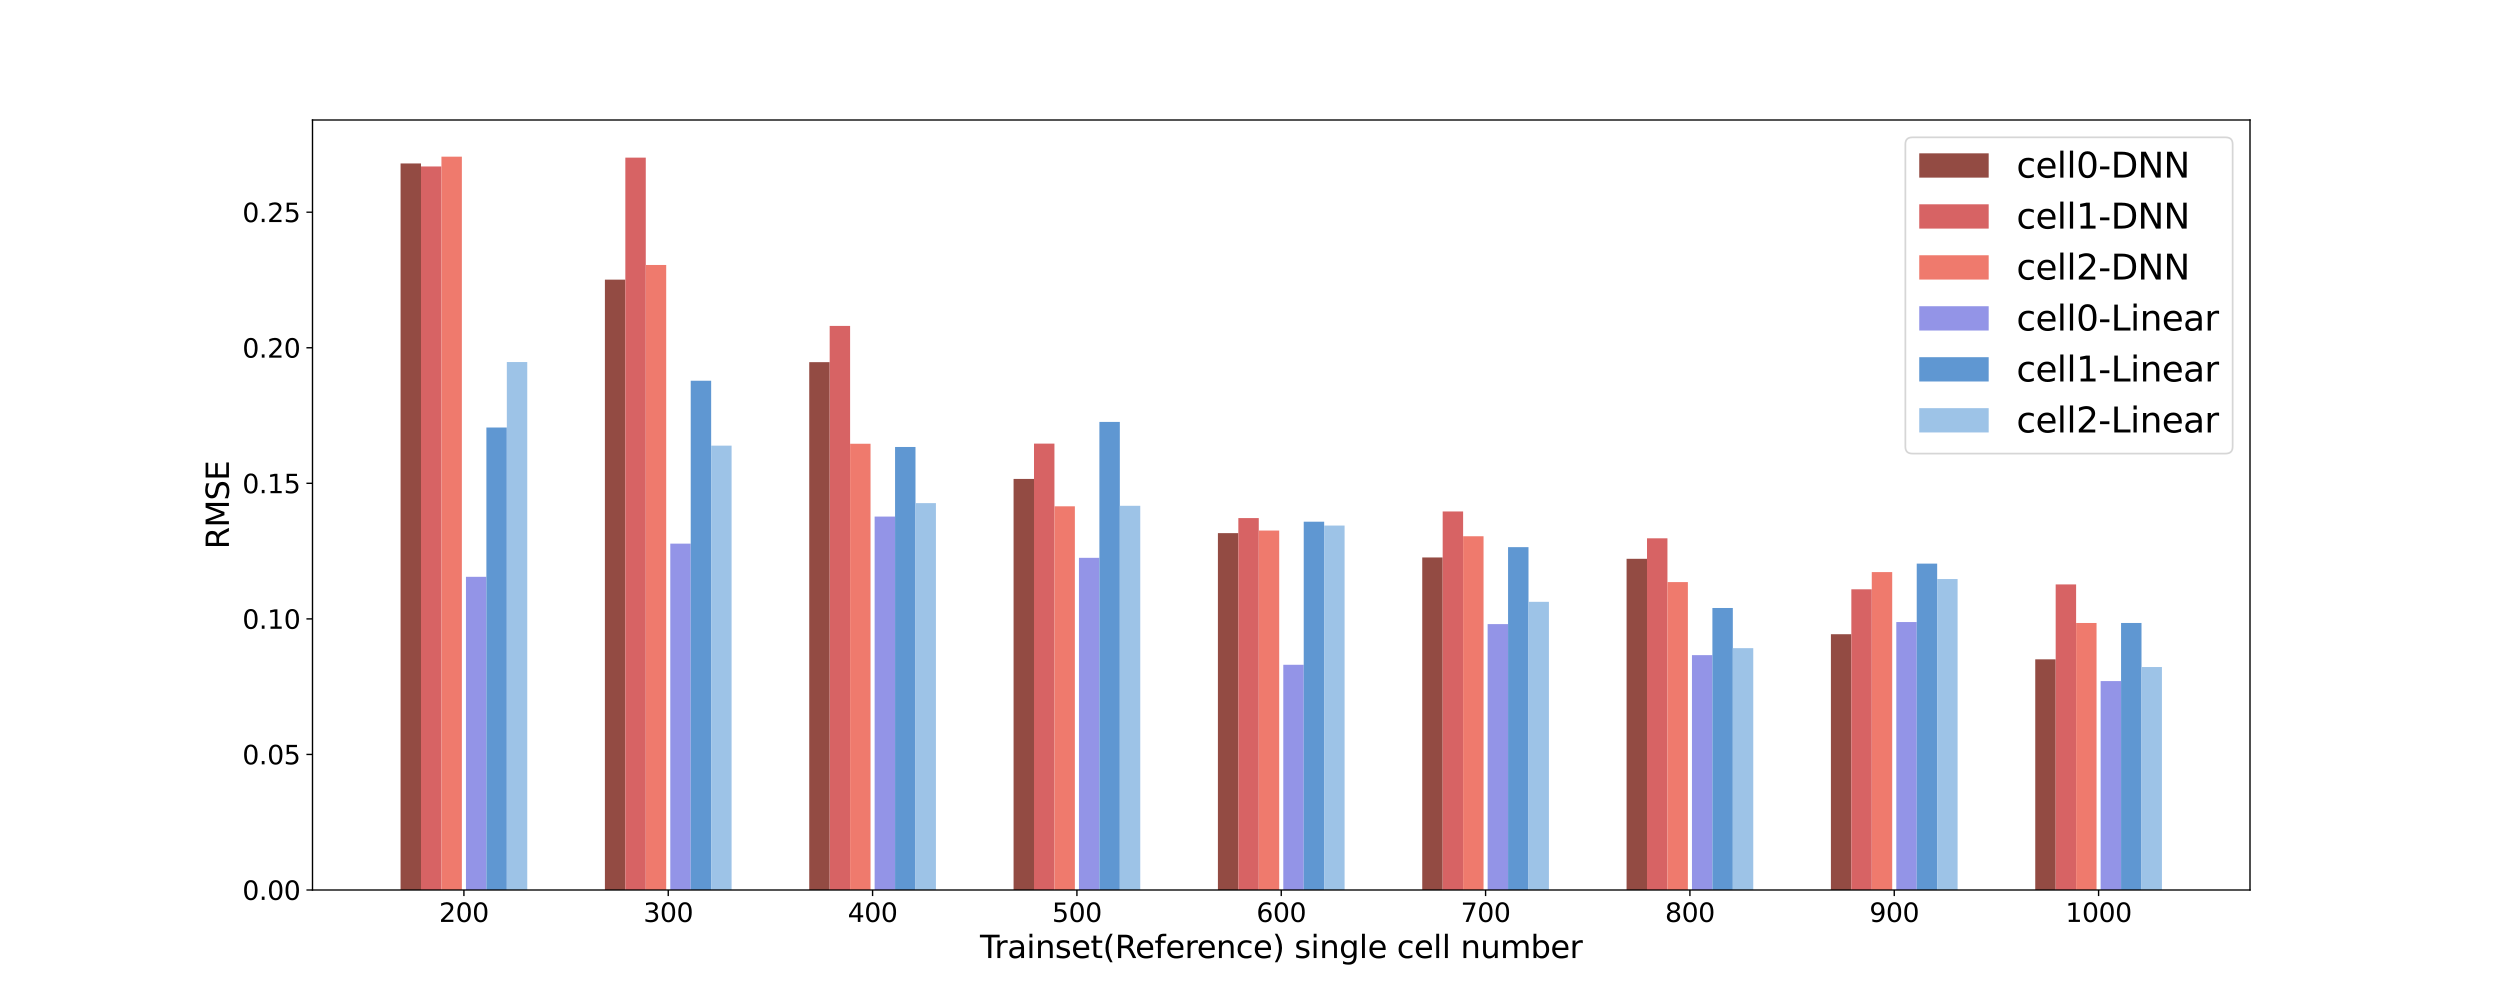 <?xml version="1.0" encoding="utf-8" standalone="no"?>
<!DOCTYPE svg PUBLIC "-//W3C//DTD SVG 1.1//EN"
  "http://www.w3.org/Graphics/SVG/1.1/DTD/svg11.dtd">
<svg xmlns:xlink="http://www.w3.org/1999/xlink" width="1440pt" height="576pt" viewBox="0 0 1440 576" xmlns="http://www.w3.org/2000/svg" version="1.1">
 <defs>
  <style type="text/css">*{stroke-linejoin: round; stroke-linecap: butt}</style>
 </defs>
 <g id="figure_1">
  <g id="patch_1">
   <path d="M 0 576 
L 1440 576 
L 1440 0 
L 0 0 
z
" style="fill: #ffffff"/>
  </g>
  <g id="axes_1">
   <g id="patch_2">
    <path d="M 180 512.64 
L 1296 512.64 
L 1296 69.12 
L 180 69.12 
z
" style="fill: #ffffff"/>
   </g>
   <g id="patch_3">
    <path d="M 230.727 512.64 
L 242.497 512.64 
L 242.497 94.148 
L 230.727 94.148 
z
" clip-path="url(#pdd210cf905)" style="fill: #934b43"/>
   </g>
   <g id="patch_4">
    <path d="M 348.424 512.64 
L 360.194 512.64 
L 360.194 161.072 
L 348.424 161.072 
z
" clip-path="url(#pdd210cf905)" style="fill: #934b43"/>
   </g>
   <g id="patch_5">
    <path d="M 466.121 512.64 
L 477.89 512.64 
L 477.89 208.603 
L 466.121 208.603 
z
" clip-path="url(#pdd210cf905)" style="fill: #934b43"/>
   </g>
   <g id="patch_6">
    <path d="M 583.817 512.64 
L 595.587 512.64 
L 595.587 275.863 
L 583.817 275.863 
z
" clip-path="url(#pdd210cf905)" style="fill: #934b43"/>
   </g>
   <g id="patch_7">
    <path d="M 701.514 512.64 
L 713.284 512.64 
L 713.284 307.083 
L 701.514 307.083 
z
" clip-path="url(#pdd210cf905)" style="fill: #934b43"/>
   </g>
   <g id="patch_8">
    <path d="M 819.211 512.64 
L 830.98 512.64 
L 830.98 321.098 
L 819.211 321.098 
z
" clip-path="url(#pdd210cf905)" style="fill: #934b43"/>
   </g>
   <g id="patch_9">
    <path d="M 936.907 512.64 
L 948.677 512.64 
L 948.677 321.872 
L 936.907 321.872 
z
" clip-path="url(#pdd210cf905)" style="fill: #934b43"/>
   </g>
   <g id="patch_10">
    <path d="M 1054.604 512.64 
L 1066.374 512.64 
L 1066.374 365.307 
L 1054.604 365.307 
z
" clip-path="url(#pdd210cf905)" style="fill: #934b43"/>
   </g>
   <g id="patch_11">
    <path d="M 1172.301 512.64 
L 1184.07 512.64 
L 1184.07 379.776 
L 1172.301 379.776 
z
" clip-path="url(#pdd210cf905)" style="fill: #934b43"/>
   </g>
   <g id="patch_12">
    <path d="M 242.497 512.64 
L 254.267 512.64 
L 254.267 95.883 
L 242.497 95.883 
z
" clip-path="url(#pdd210cf905)" style="fill: #d76364"/>
   </g>
   <g id="patch_13">
    <path d="M 360.194 512.64 
L 371.963 512.64 
L 371.963 90.795 
L 360.194 90.795 
z
" clip-path="url(#pdd210cf905)" style="fill: #d76364"/>
   </g>
   <g id="patch_14">
    <path d="M 477.89 512.64 
L 489.66 512.64 
L 489.66 187.729 
L 477.89 187.729 
z
" clip-path="url(#pdd210cf905)" style="fill: #d76364"/>
   </g>
   <g id="patch_15">
    <path d="M 595.587 512.64 
L 607.357 512.64 
L 607.357 255.521 
L 595.587 255.521 
z
" clip-path="url(#pdd210cf905)" style="fill: #d76364"/>
   </g>
   <g id="patch_16">
    <path d="M 713.284 512.64 
L 725.053 512.64 
L 725.053 298.416 
L 713.284 298.416 
z
" clip-path="url(#pdd210cf905)" style="fill: #d76364"/>
   </g>
   <g id="patch_17">
    <path d="M 830.98 512.64 
L 842.75 512.64 
L 842.75 294.602 
L 830.98 294.602 
z
" clip-path="url(#pdd210cf905)" style="fill: #d76364"/>
   </g>
   <g id="patch_18">
    <path d="M 948.677 512.64 
L 960.447 512.64 
L 960.447 310.066 
L 948.677 310.066 
z
" clip-path="url(#pdd210cf905)" style="fill: #d76364"/>
   </g>
   <g id="patch_19">
    <path d="M 1066.374 512.64 
L 1078.143 512.64 
L 1078.143 339.436 
L 1066.374 339.436 
z
" clip-path="url(#pdd210cf905)" style="fill: #d76364"/>
   </g>
   <g id="patch_20">
    <path d="M 1184.07 512.64 
L 1195.84 512.64 
L 1195.84 336.624 
L 1184.07 336.624 
z
" clip-path="url(#pdd210cf905)" style="fill: #d76364"/>
   </g>
   <g id="patch_21">
    <path d="M 254.267 512.64 
L 266.036 512.64 
L 266.036 90.24 
L 254.267 90.24 
z
" clip-path="url(#pdd210cf905)" style="fill: #ef7a6d"/>
   </g>
   <g id="patch_22">
    <path d="M 371.963 512.64 
L 383.733 512.64 
L 383.733 152.624 
L 371.963 152.624 
z
" clip-path="url(#pdd210cf905)" style="fill: #ef7a6d"/>
   </g>
   <g id="patch_23">
    <path d="M 489.66 512.64 
L 501.43 512.64 
L 501.43 255.601 
L 489.66 255.601 
z
" clip-path="url(#pdd210cf905)" style="fill: #ef7a6d"/>
   </g>
   <g id="patch_24">
    <path d="M 607.357 512.64 
L 619.126 512.64 
L 619.126 291.631 
L 607.357 291.631 
z
" clip-path="url(#pdd210cf905)" style="fill: #ef7a6d"/>
   </g>
   <g id="patch_25">
    <path d="M 725.053 512.64 
L 736.823 512.64 
L 736.823 305.595 
L 725.053 305.595 
z
" clip-path="url(#pdd210cf905)" style="fill: #ef7a6d"/>
   </g>
   <g id="patch_26">
    <path d="M 842.75 512.64 
L 854.52 512.64 
L 854.52 308.881 
L 842.75 308.881 
z
" clip-path="url(#pdd210cf905)" style="fill: #ef7a6d"/>
   </g>
   <g id="patch_27">
    <path d="M 960.447 512.64 
L 972.216 512.64 
L 972.216 335.283 
L 960.447 335.283 
z
" clip-path="url(#pdd210cf905)" style="fill: #ef7a6d"/>
   </g>
   <g id="patch_28">
    <path d="M 1078.143 512.64 
L 1089.913 512.64 
L 1089.913 329.525 
L 1078.143 329.525 
z
" clip-path="url(#pdd210cf905)" style="fill: #ef7a6d"/>
   </g>
   <g id="patch_29">
    <path d="M 1195.84 512.64 
L 1207.61 512.64 
L 1207.61 358.834 
L 1195.84 358.834 
z
" clip-path="url(#pdd210cf905)" style="fill: #ef7a6d"/>
   </g>
   <g id="patch_30">
    <path d="M 268.39 512.64 
L 280.16 512.64 
L 280.16 332.244 
L 268.39 332.244 
z
" clip-path="url(#pdd210cf905)" style="fill: #9394e7"/>
   </g>
   <g id="patch_31">
    <path d="M 386.087 512.64 
L 397.857 512.64 
L 397.857 313.133 
L 386.087 313.133 
z
" clip-path="url(#pdd210cf905)" style="fill: #9394e7"/>
   </g>
   <g id="patch_32">
    <path d="M 503.784 512.64 
L 515.553 512.64 
L 515.553 297.546 
L 503.784 297.546 
z
" clip-path="url(#pdd210cf905)" style="fill: #9394e7"/>
   </g>
   <g id="patch_33">
    <path d="M 621.48 512.64 
L 633.25 512.64 
L 633.25 321.304 
L 621.48 321.304 
z
" clip-path="url(#pdd210cf905)" style="fill: #9394e7"/>
   </g>
   <g id="patch_34">
    <path d="M 739.177 512.64 
L 750.947 512.64 
L 750.947 382.914 
L 739.177 382.914 
z
" clip-path="url(#pdd210cf905)" style="fill: #9394e7"/>
   </g>
   <g id="patch_35">
    <path d="M 856.874 512.64 
L 868.643 512.64 
L 868.643 359.478 
L 856.874 359.478 
z
" clip-path="url(#pdd210cf905)" style="fill: #9394e7"/>
   </g>
   <g id="patch_36">
    <path d="M 974.57 512.64 
L 986.34 512.64 
L 986.34 377.357 
L 974.57 377.357 
z
" clip-path="url(#pdd210cf905)" style="fill: #9394e7"/>
   </g>
   <g id="patch_37">
    <path d="M 1092.267 512.64 
L 1104.037 512.64 
L 1104.037 358.295 
L 1092.267 358.295 
z
" clip-path="url(#pdd210cf905)" style="fill: #9394e7"/>
   </g>
   <g id="patch_38">
    <path d="M 1209.964 512.64 
L 1221.733 512.64 
L 1221.733 392.304 
L 1209.964 392.304 
z
" clip-path="url(#pdd210cf905)" style="fill: #9394e7"/>
   </g>
   <g id="patch_39">
    <path d="M 280.16 512.64 
L 291.93 512.64 
L 291.93 246.246 
L 280.16 246.246 
z
" clip-path="url(#pdd210cf905)" style="fill: #5f97d2"/>
   </g>
   <g id="patch_40">
    <path d="M 397.857 512.64 
L 409.626 512.64 
L 409.626 219.301 
L 397.857 219.301 
z
" clip-path="url(#pdd210cf905)" style="fill: #5f97d2"/>
   </g>
   <g id="patch_41">
    <path d="M 515.553 512.64 
L 527.323 512.64 
L 527.323 257.459 
L 515.553 257.459 
z
" clip-path="url(#pdd210cf905)" style="fill: #5f97d2"/>
   </g>
   <g id="patch_42">
    <path d="M 633.25 512.64 
L 645.02 512.64 
L 645.02 243.028 
L 633.25 243.028 
z
" clip-path="url(#pdd210cf905)" style="fill: #5f97d2"/>
   </g>
   <g id="patch_43">
    <path d="M 750.947 512.64 
L 762.716 512.64 
L 762.716 300.5 
L 750.947 300.5 
z
" clip-path="url(#pdd210cf905)" style="fill: #5f97d2"/>
   </g>
   <g id="patch_44">
    <path d="M 868.643 512.64 
L 880.413 512.64 
L 880.413 315.155 
L 868.643 315.155 
z
" clip-path="url(#pdd210cf905)" style="fill: #5f97d2"/>
   </g>
   <g id="patch_45">
    <path d="M 986.34 512.64 
L 998.11 512.64 
L 998.11 350.202 
L 986.34 350.202 
z
" clip-path="url(#pdd210cf905)" style="fill: #5f97d2"/>
   </g>
   <g id="patch_46">
    <path d="M 1104.037 512.64 
L 1115.806 512.64 
L 1115.806 324.641 
L 1104.037 324.641 
z
" clip-path="url(#pdd210cf905)" style="fill: #5f97d2"/>
   </g>
   <g id="patch_47">
    <path d="M 1221.733 512.64 
L 1233.503 512.64 
L 1233.503 358.83 
L 1221.733 358.83 
z
" clip-path="url(#pdd210cf905)" style="fill: #5f97d2"/>
   </g>
   <g id="patch_48">
    <path d="M 291.93 512.64 
L 303.699 512.64 
L 303.699 208.531 
L 291.93 208.531 
z
" clip-path="url(#pdd210cf905)" style="fill: #9dc3e7"/>
   </g>
   <g id="patch_49">
    <path d="M 409.626 512.64 
L 421.396 512.64 
L 421.396 256.69 
L 409.626 256.69 
z
" clip-path="url(#pdd210cf905)" style="fill: #9dc3e7"/>
   </g>
   <g id="patch_50">
    <path d="M 527.323 512.64 
L 539.093 512.64 
L 539.093 289.801 
L 527.323 289.801 
z
" clip-path="url(#pdd210cf905)" style="fill: #9dc3e7"/>
   </g>
   <g id="patch_51">
    <path d="M 645.02 512.64 
L 656.789 512.64 
L 656.789 291.341 
L 645.02 291.341 
z
" clip-path="url(#pdd210cf905)" style="fill: #9dc3e7"/>
   </g>
   <g id="patch_52">
    <path d="M 762.716 512.64 
L 774.486 512.64 
L 774.486 302.72 
L 762.716 302.72 
z
" clip-path="url(#pdd210cf905)" style="fill: #9dc3e7"/>
   </g>
   <g id="patch_53">
    <path d="M 880.413 512.64 
L 892.183 512.64 
L 892.183 346.651 
L 880.413 346.651 
z
" clip-path="url(#pdd210cf905)" style="fill: #9dc3e7"/>
   </g>
   <g id="patch_54">
    <path d="M 998.11 512.64 
L 1009.879 512.64 
L 1009.879 373.341 
L 998.11 373.341 
z
" clip-path="url(#pdd210cf905)" style="fill: #9dc3e7"/>
   </g>
   <g id="patch_55">
    <path d="M 1115.806 512.64 
L 1127.576 512.64 
L 1127.576 333.527 
L 1115.806 333.527 
z
" clip-path="url(#pdd210cf905)" style="fill: #9dc3e7"/>
   </g>
   <g id="patch_56">
    <path d="M 1233.503 512.64 
L 1245.273 512.64 
L 1245.273 384.203 
L 1233.503 384.203 
z
" clip-path="url(#pdd210cf905)" style="fill: #9dc3e7"/>
   </g>
   <g id="matplotlib.axis_1">
    <g id="xtick_1">
     <g id="line2d_1">
      <defs>
       <path id="m2da6a010a7" d="M 0 0 
L 0 3.5 
" style="stroke: #000000; stroke-width: 0.8"/>
      </defs>
      <g>
       <use xlink:href="#m2da6a010a7" x="267.213" y="512.64" style="stroke: #000000; stroke-width: 0.8"/>
      </g>
     </g>
     <g id="text_1">
      <!-- 200 -->
      <g transform="translate(252.898 531.038) scale(0.15 -0.15)">
       <defs>
        <path id="DejaVuSans-32" d="M 1228 531 
L 3431 531 
L 3431 0 
L 469 0 
L 469 531 
Q 828 903 1448 1529 
Q 2069 2156 2228 2338 
Q 2531 2678 2651 2914 
Q 2772 3150 2772 3378 
Q 2772 3750 2511 3984 
Q 2250 4219 1831 4219 
Q 1534 4219 1204 4116 
Q 875 4013 500 3803 
L 500 4441 
Q 881 4594 1212 4672 
Q 1544 4750 1819 4750 
Q 2544 4750 2975 4387 
Q 3406 4025 3406 3419 
Q 3406 3131 3298 2873 
Q 3191 2616 2906 2266 
Q 2828 2175 2409 1742 
Q 1991 1309 1228 531 
z
" transform="scale(0.016)"/>
        <path id="DejaVuSans-30" d="M 2034 4250 
Q 1547 4250 1301 3770 
Q 1056 3291 1056 2328 
Q 1056 1369 1301 889 
Q 1547 409 2034 409 
Q 2525 409 2770 889 
Q 3016 1369 3016 2328 
Q 3016 3291 2770 3770 
Q 2525 4250 2034 4250 
z
M 2034 4750 
Q 2819 4750 3233 4129 
Q 3647 3509 3647 2328 
Q 3647 1150 3233 529 
Q 2819 -91 2034 -91 
Q 1250 -91 836 529 
Q 422 1150 422 2328 
Q 422 3509 836 4129 
Q 1250 4750 2034 4750 
z
" transform="scale(0.016)"/>
       </defs>
       <use xlink:href="#DejaVuSans-32"/>
       <use xlink:href="#DejaVuSans-30" x="63.623"/>
       <use xlink:href="#DejaVuSans-30" x="127.246"/>
      </g>
     </g>
    </g>
    <g id="xtick_2">
     <g id="line2d_2">
      <g>
       <use xlink:href="#m2da6a010a7" x="384.91" y="512.64" style="stroke: #000000; stroke-width: 0.8"/>
      </g>
     </g>
     <g id="text_2">
      <!-- 300 -->
      <g transform="translate(370.594 531.038) scale(0.15 -0.15)">
       <defs>
        <path id="DejaVuSans-33" d="M 2597 2516 
Q 3050 2419 3304 2112 
Q 3559 1806 3559 1356 
Q 3559 666 3084 287 
Q 2609 -91 1734 -91 
Q 1441 -91 1130 -33 
Q 819 25 488 141 
L 488 750 
Q 750 597 1062 519 
Q 1375 441 1716 441 
Q 2309 441 2620 675 
Q 2931 909 2931 1356 
Q 2931 1769 2642 2001 
Q 2353 2234 1838 2234 
L 1294 2234 
L 1294 2753 
L 1863 2753 
Q 2328 2753 2575 2939 
Q 2822 3125 2822 3475 
Q 2822 3834 2567 4026 
Q 2313 4219 1838 4219 
Q 1578 4219 1281 4162 
Q 984 4106 628 3988 
L 628 4550 
Q 988 4650 1302 4700 
Q 1616 4750 1894 4750 
Q 2613 4750 3031 4423 
Q 3450 4097 3450 3541 
Q 3450 3153 3228 2886 
Q 3006 2619 2597 2516 
z
" transform="scale(0.016)"/>
       </defs>
       <use xlink:href="#DejaVuSans-33"/>
       <use xlink:href="#DejaVuSans-30" x="63.623"/>
       <use xlink:href="#DejaVuSans-30" x="127.246"/>
      </g>
     </g>
    </g>
    <g id="xtick_3">
     <g id="line2d_3">
      <g>
       <use xlink:href="#m2da6a010a7" x="502.607" y="512.64" style="stroke: #000000; stroke-width: 0.8"/>
      </g>
     </g>
     <g id="text_3">
      <!-- 400 -->
      <g transform="translate(488.291 531.038) scale(0.15 -0.15)">
       <defs>
        <path id="DejaVuSans-34" d="M 2419 4116 
L 825 1625 
L 2419 1625 
L 2419 4116 
z
M 2253 4666 
L 3047 4666 
L 3047 1625 
L 3713 1625 
L 3713 1100 
L 3047 1100 
L 3047 0 
L 2419 0 
L 2419 1100 
L 313 1100 
L 313 1709 
L 2253 4666 
z
" transform="scale(0.016)"/>
       </defs>
       <use xlink:href="#DejaVuSans-34"/>
       <use xlink:href="#DejaVuSans-30" x="63.623"/>
       <use xlink:href="#DejaVuSans-30" x="127.246"/>
      </g>
     </g>
    </g>
    <g id="xtick_4">
     <g id="line2d_4">
      <g>
       <use xlink:href="#m2da6a010a7" x="620.303" y="512.64" style="stroke: #000000; stroke-width: 0.8"/>
      </g>
     </g>
     <g id="text_4">
      <!-- 500 -->
      <g transform="translate(605.988 531.038) scale(0.15 -0.15)">
       <defs>
        <path id="DejaVuSans-35" d="M 691 4666 
L 3169 4666 
L 3169 4134 
L 1269 4134 
L 1269 2991 
Q 1406 3038 1543 3061 
Q 1681 3084 1819 3084 
Q 2600 3084 3056 2656 
Q 3513 2228 3513 1497 
Q 3513 744 3044 326 
Q 2575 -91 1722 -91 
Q 1428 -91 1123 -41 
Q 819 9 494 109 
L 494 744 
Q 775 591 1075 516 
Q 1375 441 1709 441 
Q 2250 441 2565 725 
Q 2881 1009 2881 1497 
Q 2881 1984 2565 2268 
Q 2250 2553 1709 2553 
Q 1456 2553 1204 2497 
Q 953 2441 691 2322 
L 691 4666 
z
" transform="scale(0.016)"/>
       </defs>
       <use xlink:href="#DejaVuSans-35"/>
       <use xlink:href="#DejaVuSans-30" x="63.623"/>
       <use xlink:href="#DejaVuSans-30" x="127.246"/>
      </g>
     </g>
    </g>
    <g id="xtick_5">
     <g id="line2d_5">
      <g>
       <use xlink:href="#m2da6a010a7" x="738" y="512.64" style="stroke: #000000; stroke-width: 0.8"/>
      </g>
     </g>
     <g id="text_5">
      <!-- 600 -->
      <g transform="translate(723.684 531.038) scale(0.15 -0.15)">
       <defs>
        <path id="DejaVuSans-36" d="M 2113 2584 
Q 1688 2584 1439 2293 
Q 1191 2003 1191 1497 
Q 1191 994 1439 701 
Q 1688 409 2113 409 
Q 2538 409 2786 701 
Q 3034 994 3034 1497 
Q 3034 2003 2786 2293 
Q 2538 2584 2113 2584 
z
M 3366 4563 
L 3366 3988 
Q 3128 4100 2886 4159 
Q 2644 4219 2406 4219 
Q 1781 4219 1451 3797 
Q 1122 3375 1075 2522 
Q 1259 2794 1537 2939 
Q 1816 3084 2150 3084 
Q 2853 3084 3261 2657 
Q 3669 2231 3669 1497 
Q 3669 778 3244 343 
Q 2819 -91 2113 -91 
Q 1303 -91 875 529 
Q 447 1150 447 2328 
Q 447 3434 972 4092 
Q 1497 4750 2381 4750 
Q 2619 4750 2861 4703 
Q 3103 4656 3366 4563 
z
" transform="scale(0.016)"/>
       </defs>
       <use xlink:href="#DejaVuSans-36"/>
       <use xlink:href="#DejaVuSans-30" x="63.623"/>
       <use xlink:href="#DejaVuSans-30" x="127.246"/>
      </g>
     </g>
    </g>
    <g id="xtick_6">
     <g id="line2d_6">
      <g>
       <use xlink:href="#m2da6a010a7" x="855.697" y="512.64" style="stroke: #000000; stroke-width: 0.8"/>
      </g>
     </g>
     <g id="text_6">
      <!-- 700 -->
      <g transform="translate(841.381 531.038) scale(0.15 -0.15)">
       <defs>
        <path id="DejaVuSans-37" d="M 525 4666 
L 3525 4666 
L 3525 4397 
L 1831 0 
L 1172 0 
L 2766 4134 
L 525 4134 
L 525 4666 
z
" transform="scale(0.016)"/>
       </defs>
       <use xlink:href="#DejaVuSans-37"/>
       <use xlink:href="#DejaVuSans-30" x="63.623"/>
       <use xlink:href="#DejaVuSans-30" x="127.246"/>
      </g>
     </g>
    </g>
    <g id="xtick_7">
     <g id="line2d_7">
      <g>
       <use xlink:href="#m2da6a010a7" x="973.393" y="512.64" style="stroke: #000000; stroke-width: 0.8"/>
      </g>
     </g>
     <g id="text_7">
      <!-- 800 -->
      <g transform="translate(959.078 531.038) scale(0.15 -0.15)">
       <defs>
        <path id="DejaVuSans-38" d="M 2034 2216 
Q 1584 2216 1326 1975 
Q 1069 1734 1069 1313 
Q 1069 891 1326 650 
Q 1584 409 2034 409 
Q 2484 409 2743 651 
Q 3003 894 3003 1313 
Q 3003 1734 2745 1975 
Q 2488 2216 2034 2216 
z
M 1403 2484 
Q 997 2584 770 2862 
Q 544 3141 544 3541 
Q 544 4100 942 4425 
Q 1341 4750 2034 4750 
Q 2731 4750 3128 4425 
Q 3525 4100 3525 3541 
Q 3525 3141 3298 2862 
Q 3072 2584 2669 2484 
Q 3125 2378 3379 2068 
Q 3634 1759 3634 1313 
Q 3634 634 3220 271 
Q 2806 -91 2034 -91 
Q 1263 -91 848 271 
Q 434 634 434 1313 
Q 434 1759 690 2068 
Q 947 2378 1403 2484 
z
M 1172 3481 
Q 1172 3119 1398 2916 
Q 1625 2713 2034 2713 
Q 2441 2713 2670 2916 
Q 2900 3119 2900 3481 
Q 2900 3844 2670 4047 
Q 2441 4250 2034 4250 
Q 1625 4250 1398 4047 
Q 1172 3844 1172 3481 
z
" transform="scale(0.016)"/>
       </defs>
       <use xlink:href="#DejaVuSans-38"/>
       <use xlink:href="#DejaVuSans-30" x="63.623"/>
       <use xlink:href="#DejaVuSans-30" x="127.246"/>
      </g>
     </g>
    </g>
    <g id="xtick_8">
     <g id="line2d_8">
      <g>
       <use xlink:href="#m2da6a010a7" x="1091.09" y="512.64" style="stroke: #000000; stroke-width: 0.8"/>
      </g>
     </g>
     <g id="text_8">
      <!-- 900 -->
      <g transform="translate(1076.774 531.038) scale(0.15 -0.15)">
       <defs>
        <path id="DejaVuSans-39" d="M 703 97 
L 703 672 
Q 941 559 1184 500 
Q 1428 441 1663 441 
Q 2288 441 2617 861 
Q 2947 1281 2994 2138 
Q 2813 1869 2534 1725 
Q 2256 1581 1919 1581 
Q 1219 1581 811 2004 
Q 403 2428 403 3163 
Q 403 3881 828 4315 
Q 1253 4750 1959 4750 
Q 2769 4750 3195 4129 
Q 3622 3509 3622 2328 
Q 3622 1225 3098 567 
Q 2575 -91 1691 -91 
Q 1453 -91 1209 -44 
Q 966 3 703 97 
z
M 1959 2075 
Q 2384 2075 2632 2365 
Q 2881 2656 2881 3163 
Q 2881 3666 2632 3958 
Q 2384 4250 1959 4250 
Q 1534 4250 1286 3958 
Q 1038 3666 1038 3163 
Q 1038 2656 1286 2365 
Q 1534 2075 1959 2075 
z
" transform="scale(0.016)"/>
       </defs>
       <use xlink:href="#DejaVuSans-39"/>
       <use xlink:href="#DejaVuSans-30" x="63.623"/>
       <use xlink:href="#DejaVuSans-30" x="127.246"/>
      </g>
     </g>
    </g>
    <g id="xtick_9">
     <g id="line2d_9">
      <g>
       <use xlink:href="#m2da6a010a7" x="1208.787" y="512.64" style="stroke: #000000; stroke-width: 0.8"/>
      </g>
     </g>
     <g id="text_9">
      <!-- 1000 -->
      <g transform="translate(1189.699 531.038) scale(0.15 -0.15)">
       <defs>
        <path id="DejaVuSans-31" d="M 794 531 
L 1825 531 
L 1825 4091 
L 703 3866 
L 703 4441 
L 1819 4666 
L 2450 4666 
L 2450 531 
L 3481 531 
L 3481 0 
L 794 0 
L 794 531 
z
" transform="scale(0.016)"/>
       </defs>
       <use xlink:href="#DejaVuSans-31"/>
       <use xlink:href="#DejaVuSans-30" x="63.623"/>
       <use xlink:href="#DejaVuSans-30" x="127.246"/>
       <use xlink:href="#DejaVuSans-30" x="190.869"/>
      </g>
     </g>
    </g>
    <g id="text_10">
     <!-- Trainset(Reference) single cell number -->
     <g transform="translate(564.479 551.834) scale(0.18 -0.18)">
      <defs>
       <path id="DejaVuSans-54" d="M -19 4666 
L 3928 4666 
L 3928 4134 
L 2272 4134 
L 2272 0 
L 1638 0 
L 1638 4134 
L -19 4134 
L -19 4666 
z
" transform="scale(0.016)"/>
       <path id="DejaVuSans-72" d="M 2631 2963 
Q 2534 3019 2420 3045 
Q 2306 3072 2169 3072 
Q 1681 3072 1420 2755 
Q 1159 2438 1159 1844 
L 1159 0 
L 581 0 
L 581 3500 
L 1159 3500 
L 1159 2956 
Q 1341 3275 1631 3429 
Q 1922 3584 2338 3584 
Q 2397 3584 2469 3576 
Q 2541 3569 2628 3553 
L 2631 2963 
z
" transform="scale(0.016)"/>
       <path id="DejaVuSans-61" d="M 2194 1759 
Q 1497 1759 1228 1600 
Q 959 1441 959 1056 
Q 959 750 1161 570 
Q 1363 391 1709 391 
Q 2188 391 2477 730 
Q 2766 1069 2766 1631 
L 2766 1759 
L 2194 1759 
z
M 3341 1997 
L 3341 0 
L 2766 0 
L 2766 531 
Q 2569 213 2275 61 
Q 1981 -91 1556 -91 
Q 1019 -91 701 211 
Q 384 513 384 1019 
Q 384 1609 779 1909 
Q 1175 2209 1959 2209 
L 2766 2209 
L 2766 2266 
Q 2766 2663 2505 2880 
Q 2244 3097 1772 3097 
Q 1472 3097 1187 3025 
Q 903 2953 641 2809 
L 641 3341 
Q 956 3463 1253 3523 
Q 1550 3584 1831 3584 
Q 2591 3584 2966 3190 
Q 3341 2797 3341 1997 
z
" transform="scale(0.016)"/>
       <path id="DejaVuSans-69" d="M 603 3500 
L 1178 3500 
L 1178 0 
L 603 0 
L 603 3500 
z
M 603 4863 
L 1178 4863 
L 1178 4134 
L 603 4134 
L 603 4863 
z
" transform="scale(0.016)"/>
       <path id="DejaVuSans-6e" d="M 3513 2113 
L 3513 0 
L 2938 0 
L 2938 2094 
Q 2938 2591 2744 2837 
Q 2550 3084 2163 3084 
Q 1697 3084 1428 2787 
Q 1159 2491 1159 1978 
L 1159 0 
L 581 0 
L 581 3500 
L 1159 3500 
L 1159 2956 
Q 1366 3272 1645 3428 
Q 1925 3584 2291 3584 
Q 2894 3584 3203 3211 
Q 3513 2838 3513 2113 
z
" transform="scale(0.016)"/>
       <path id="DejaVuSans-73" d="M 2834 3397 
L 2834 2853 
Q 2591 2978 2328 3040 
Q 2066 3103 1784 3103 
Q 1356 3103 1142 2972 
Q 928 2841 928 2578 
Q 928 2378 1081 2264 
Q 1234 2150 1697 2047 
L 1894 2003 
Q 2506 1872 2764 1633 
Q 3022 1394 3022 966 
Q 3022 478 2636 193 
Q 2250 -91 1575 -91 
Q 1294 -91 989 -36 
Q 684 19 347 128 
L 347 722 
Q 666 556 975 473 
Q 1284 391 1588 391 
Q 1994 391 2212 530 
Q 2431 669 2431 922 
Q 2431 1156 2273 1281 
Q 2116 1406 1581 1522 
L 1381 1569 
Q 847 1681 609 1914 
Q 372 2147 372 2553 
Q 372 3047 722 3315 
Q 1072 3584 1716 3584 
Q 2034 3584 2315 3537 
Q 2597 3491 2834 3397 
z
" transform="scale(0.016)"/>
       <path id="DejaVuSans-65" d="M 3597 1894 
L 3597 1613 
L 953 1613 
Q 991 1019 1311 708 
Q 1631 397 2203 397 
Q 2534 397 2845 478 
Q 3156 559 3463 722 
L 3463 178 
Q 3153 47 2828 -22 
Q 2503 -91 2169 -91 
Q 1331 -91 842 396 
Q 353 884 353 1716 
Q 353 2575 817 3079 
Q 1281 3584 2069 3584 
Q 2775 3584 3186 3129 
Q 3597 2675 3597 1894 
z
M 3022 2063 
Q 3016 2534 2758 2815 
Q 2500 3097 2075 3097 
Q 1594 3097 1305 2825 
Q 1016 2553 972 2059 
L 3022 2063 
z
" transform="scale(0.016)"/>
       <path id="DejaVuSans-74" d="M 1172 4494 
L 1172 3500 
L 2356 3500 
L 2356 3053 
L 1172 3053 
L 1172 1153 
Q 1172 725 1289 603 
Q 1406 481 1766 481 
L 2356 481 
L 2356 0 
L 1766 0 
Q 1100 0 847 248 
Q 594 497 594 1153 
L 594 3053 
L 172 3053 
L 172 3500 
L 594 3500 
L 594 4494 
L 1172 4494 
z
" transform="scale(0.016)"/>
       <path id="DejaVuSans-28" d="M 1984 4856 
Q 1566 4138 1362 3434 
Q 1159 2731 1159 2009 
Q 1159 1288 1364 580 
Q 1569 -128 1984 -844 
L 1484 -844 
Q 1016 -109 783 600 
Q 550 1309 550 2009 
Q 550 2706 781 3412 
Q 1013 4119 1484 4856 
L 1984 4856 
z
" transform="scale(0.016)"/>
       <path id="DejaVuSans-52" d="M 2841 2188 
Q 3044 2119 3236 1894 
Q 3428 1669 3622 1275 
L 4263 0 
L 3584 0 
L 2988 1197 
Q 2756 1666 2539 1819 
Q 2322 1972 1947 1972 
L 1259 1972 
L 1259 0 
L 628 0 
L 628 4666 
L 2053 4666 
Q 2853 4666 3247 4331 
Q 3641 3997 3641 3322 
Q 3641 2881 3436 2590 
Q 3231 2300 2841 2188 
z
M 1259 4147 
L 1259 2491 
L 2053 2491 
Q 2509 2491 2742 2702 
Q 2975 2913 2975 3322 
Q 2975 3731 2742 3939 
Q 2509 4147 2053 4147 
L 1259 4147 
z
" transform="scale(0.016)"/>
       <path id="DejaVuSans-66" d="M 2375 4863 
L 2375 4384 
L 1825 4384 
Q 1516 4384 1395 4259 
Q 1275 4134 1275 3809 
L 1275 3500 
L 2222 3500 
L 2222 3053 
L 1275 3053 
L 1275 0 
L 697 0 
L 697 3053 
L 147 3053 
L 147 3500 
L 697 3500 
L 697 3744 
Q 697 4328 969 4595 
Q 1241 4863 1831 4863 
L 2375 4863 
z
" transform="scale(0.016)"/>
       <path id="DejaVuSans-63" d="M 3122 3366 
L 3122 2828 
Q 2878 2963 2633 3030 
Q 2388 3097 2138 3097 
Q 1578 3097 1268 2742 
Q 959 2388 959 1747 
Q 959 1106 1268 751 
Q 1578 397 2138 397 
Q 2388 397 2633 464 
Q 2878 531 3122 666 
L 3122 134 
Q 2881 22 2623 -34 
Q 2366 -91 2075 -91 
Q 1284 -91 818 406 
Q 353 903 353 1747 
Q 353 2603 823 3093 
Q 1294 3584 2113 3584 
Q 2378 3584 2631 3529 
Q 2884 3475 3122 3366 
z
" transform="scale(0.016)"/>
       <path id="DejaVuSans-29" d="M 513 4856 
L 1013 4856 
Q 1481 4119 1714 3412 
Q 1947 2706 1947 2009 
Q 1947 1309 1714 600 
Q 1481 -109 1013 -844 
L 513 -844 
Q 928 -128 1133 580 
Q 1338 1288 1338 2009 
Q 1338 2731 1133 3434 
Q 928 4138 513 4856 
z
" transform="scale(0.016)"/>
       <path id="DejaVuSans-20" transform="scale(0.016)"/>
       <path id="DejaVuSans-67" d="M 2906 1791 
Q 2906 2416 2648 2759 
Q 2391 3103 1925 3103 
Q 1463 3103 1205 2759 
Q 947 2416 947 1791 
Q 947 1169 1205 825 
Q 1463 481 1925 481 
Q 2391 481 2648 825 
Q 2906 1169 2906 1791 
z
M 3481 434 
Q 3481 -459 3084 -895 
Q 2688 -1331 1869 -1331 
Q 1566 -1331 1297 -1286 
Q 1028 -1241 775 -1147 
L 775 -588 
Q 1028 -725 1275 -790 
Q 1522 -856 1778 -856 
Q 2344 -856 2625 -561 
Q 2906 -266 2906 331 
L 2906 616 
Q 2728 306 2450 153 
Q 2172 0 1784 0 
Q 1141 0 747 490 
Q 353 981 353 1791 
Q 353 2603 747 3093 
Q 1141 3584 1784 3584 
Q 2172 3584 2450 3431 
Q 2728 3278 2906 2969 
L 2906 3500 
L 3481 3500 
L 3481 434 
z
" transform="scale(0.016)"/>
       <path id="DejaVuSans-6c" d="M 603 4863 
L 1178 4863 
L 1178 0 
L 603 0 
L 603 4863 
z
" transform="scale(0.016)"/>
       <path id="DejaVuSans-75" d="M 544 1381 
L 544 3500 
L 1119 3500 
L 1119 1403 
Q 1119 906 1312 657 
Q 1506 409 1894 409 
Q 2359 409 2629 706 
Q 2900 1003 2900 1516 
L 2900 3500 
L 3475 3500 
L 3475 0 
L 2900 0 
L 2900 538 
Q 2691 219 2414 64 
Q 2138 -91 1772 -91 
Q 1169 -91 856 284 
Q 544 659 544 1381 
z
M 1991 3584 
L 1991 3584 
z
" transform="scale(0.016)"/>
       <path id="DejaVuSans-6d" d="M 3328 2828 
Q 3544 3216 3844 3400 
Q 4144 3584 4550 3584 
Q 5097 3584 5394 3201 
Q 5691 2819 5691 2113 
L 5691 0 
L 5113 0 
L 5113 2094 
Q 5113 2597 4934 2840 
Q 4756 3084 4391 3084 
Q 3944 3084 3684 2787 
Q 3425 2491 3425 1978 
L 3425 0 
L 2847 0 
L 2847 2094 
Q 2847 2600 2669 2842 
Q 2491 3084 2119 3084 
Q 1678 3084 1418 2786 
Q 1159 2488 1159 1978 
L 1159 0 
L 581 0 
L 581 3500 
L 1159 3500 
L 1159 2956 
Q 1356 3278 1631 3431 
Q 1906 3584 2284 3584 
Q 2666 3584 2933 3390 
Q 3200 3197 3328 2828 
z
" transform="scale(0.016)"/>
       <path id="DejaVuSans-62" d="M 3116 1747 
Q 3116 2381 2855 2742 
Q 2594 3103 2138 3103 
Q 1681 3103 1420 2742 
Q 1159 2381 1159 1747 
Q 1159 1113 1420 752 
Q 1681 391 2138 391 
Q 2594 391 2855 752 
Q 3116 1113 3116 1747 
z
M 1159 2969 
Q 1341 3281 1617 3432 
Q 1894 3584 2278 3584 
Q 2916 3584 3314 3078 
Q 3713 2572 3713 1747 
Q 3713 922 3314 415 
Q 2916 -91 2278 -91 
Q 1894 -91 1617 61 
Q 1341 213 1159 525 
L 1159 0 
L 581 0 
L 581 4863 
L 1159 4863 
L 1159 2969 
z
" transform="scale(0.016)"/>
      </defs>
      <use xlink:href="#DejaVuSans-54"/>
      <use xlink:href="#DejaVuSans-72" x="46.334"/>
      <use xlink:href="#DejaVuSans-61" x="87.447"/>
      <use xlink:href="#DejaVuSans-69" x="148.727"/>
      <use xlink:href="#DejaVuSans-6e" x="176.51"/>
      <use xlink:href="#DejaVuSans-73" x="239.889"/>
      <use xlink:href="#DejaVuSans-65" x="291.988"/>
      <use xlink:href="#DejaVuSans-74" x="353.512"/>
      <use xlink:href="#DejaVuSans-28" x="392.721"/>
      <use xlink:href="#DejaVuSans-52" x="431.734"/>
      <use xlink:href="#DejaVuSans-65" x="496.717"/>
      <use xlink:href="#DejaVuSans-66" x="558.24"/>
      <use xlink:href="#DejaVuSans-65" x="593.445"/>
      <use xlink:href="#DejaVuSans-72" x="654.969"/>
      <use xlink:href="#DejaVuSans-65" x="693.832"/>
      <use xlink:href="#DejaVuSans-6e" x="755.355"/>
      <use xlink:href="#DejaVuSans-63" x="818.734"/>
      <use xlink:href="#DejaVuSans-65" x="873.715"/>
      <use xlink:href="#DejaVuSans-29" x="935.238"/>
      <use xlink:href="#DejaVuSans-20" x="974.252"/>
      <use xlink:href="#DejaVuSans-73" x="1006.039"/>
      <use xlink:href="#DejaVuSans-69" x="1058.139"/>
      <use xlink:href="#DejaVuSans-6e" x="1085.922"/>
      <use xlink:href="#DejaVuSans-67" x="1149.301"/>
      <use xlink:href="#DejaVuSans-6c" x="1212.777"/>
      <use xlink:href="#DejaVuSans-65" x="1240.561"/>
      <use xlink:href="#DejaVuSans-20" x="1302.084"/>
      <use xlink:href="#DejaVuSans-63" x="1333.871"/>
      <use xlink:href="#DejaVuSans-65" x="1388.852"/>
      <use xlink:href="#DejaVuSans-6c" x="1450.375"/>
      <use xlink:href="#DejaVuSans-6c" x="1478.158"/>
      <use xlink:href="#DejaVuSans-20" x="1505.941"/>
      <use xlink:href="#DejaVuSans-6e" x="1537.729"/>
      <use xlink:href="#DejaVuSans-75" x="1601.107"/>
      <use xlink:href="#DejaVuSans-6d" x="1664.486"/>
      <use xlink:href="#DejaVuSans-62" x="1761.898"/>
      <use xlink:href="#DejaVuSans-65" x="1825.375"/>
      <use xlink:href="#DejaVuSans-72" x="1886.898"/>
     </g>
    </g>
   </g>
   <g id="matplotlib.axis_2">
    <g id="ytick_1">
     <g id="line2d_10">
      <defs>
       <path id="mc1f0e74a60" d="M 0 0 
L -3.5 0 
" style="stroke: #000000; stroke-width: 0.8"/>
      </defs>
      <g>
       <use xlink:href="#mc1f0e74a60" x="180" y="512.64" style="stroke: #000000; stroke-width: 0.8"/>
      </g>
     </g>
     <g id="text_11">
      <!-- 0.00 -->
      <g transform="translate(139.602 518.339) scale(0.15 -0.15)">
       <defs>
        <path id="DejaVuSans-2e" d="M 684 794 
L 1344 794 
L 1344 0 
L 684 0 
L 684 794 
z
" transform="scale(0.016)"/>
       </defs>
       <use xlink:href="#DejaVuSans-30"/>
       <use xlink:href="#DejaVuSans-2e" x="63.623"/>
       <use xlink:href="#DejaVuSans-30" x="95.41"/>
       <use xlink:href="#DejaVuSans-30" x="159.033"/>
      </g>
     </g>
    </g>
    <g id="ytick_2">
     <g id="line2d_11">
      <g>
       <use xlink:href="#mc1f0e74a60" x="180" y="434.558" style="stroke: #000000; stroke-width: 0.8"/>
      </g>
     </g>
     <g id="text_12">
      <!-- 0.05 -->
      <g transform="translate(139.602 440.257) scale(0.15 -0.15)">
       <use xlink:href="#DejaVuSans-30"/>
       <use xlink:href="#DejaVuSans-2e" x="63.623"/>
       <use xlink:href="#DejaVuSans-30" x="95.41"/>
       <use xlink:href="#DejaVuSans-35" x="159.033"/>
      </g>
     </g>
    </g>
    <g id="ytick_3">
     <g id="line2d_12">
      <g>
       <use xlink:href="#mc1f0e74a60" x="180" y="356.476" style="stroke: #000000; stroke-width: 0.8"/>
      </g>
     </g>
     <g id="text_13">
      <!-- 0.10 -->
      <g transform="translate(139.602 362.175) scale(0.15 -0.15)">
       <use xlink:href="#DejaVuSans-30"/>
       <use xlink:href="#DejaVuSans-2e" x="63.623"/>
       <use xlink:href="#DejaVuSans-31" x="95.41"/>
       <use xlink:href="#DejaVuSans-30" x="159.033"/>
      </g>
     </g>
    </g>
    <g id="ytick_4">
     <g id="line2d_13">
      <g>
       <use xlink:href="#mc1f0e74a60" x="180" y="278.394" style="stroke: #000000; stroke-width: 0.8"/>
      </g>
     </g>
     <g id="text_14">
      <!-- 0.15 -->
      <g transform="translate(139.602 284.092) scale(0.15 -0.15)">
       <use xlink:href="#DejaVuSans-30"/>
       <use xlink:href="#DejaVuSans-2e" x="63.623"/>
       <use xlink:href="#DejaVuSans-31" x="95.41"/>
       <use xlink:href="#DejaVuSans-35" x="159.033"/>
      </g>
     </g>
    </g>
    <g id="ytick_5">
     <g id="line2d_14">
      <g>
       <use xlink:href="#mc1f0e74a60" x="180" y="200.311" style="stroke: #000000; stroke-width: 0.8"/>
      </g>
     </g>
     <g id="text_15">
      <!-- 0.20 -->
      <g transform="translate(139.602 206.01) scale(0.15 -0.15)">
       <use xlink:href="#DejaVuSans-30"/>
       <use xlink:href="#DejaVuSans-2e" x="63.623"/>
       <use xlink:href="#DejaVuSans-32" x="95.41"/>
       <use xlink:href="#DejaVuSans-30" x="159.033"/>
      </g>
     </g>
    </g>
    <g id="ytick_6">
     <g id="line2d_15">
      <g>
       <use xlink:href="#mc1f0e74a60" x="180" y="122.229" style="stroke: #000000; stroke-width: 0.8"/>
      </g>
     </g>
     <g id="text_16">
      <!-- 0.25 -->
      <g transform="translate(139.602 127.928) scale(0.15 -0.15)">
       <use xlink:href="#DejaVuSans-30"/>
       <use xlink:href="#DejaVuSans-2e" x="63.623"/>
       <use xlink:href="#DejaVuSans-32" x="95.41"/>
       <use xlink:href="#DejaVuSans-35" x="159.033"/>
      </g>
     </g>
    </g>
    <g id="text_17">
     <!-- RMSE -->
     <g transform="translate(131.858 316.299) rotate(-90) scale(0.18 -0.18)">
      <defs>
       <path id="DejaVuSans-4d" d="M 628 4666 
L 1569 4666 
L 2759 1491 
L 3956 4666 
L 4897 4666 
L 4897 0 
L 4281 0 
L 4281 4097 
L 3078 897 
L 2444 897 
L 1241 4097 
L 1241 0 
L 628 0 
L 628 4666 
z
" transform="scale(0.016)"/>
       <path id="DejaVuSans-53" d="M 3425 4513 
L 3425 3897 
Q 3066 4069 2747 4153 
Q 2428 4238 2131 4238 
Q 1616 4238 1336 4038 
Q 1056 3838 1056 3469 
Q 1056 3159 1242 3001 
Q 1428 2844 1947 2747 
L 2328 2669 
Q 3034 2534 3370 2195 
Q 3706 1856 3706 1288 
Q 3706 609 3251 259 
Q 2797 -91 1919 -91 
Q 1588 -91 1214 -16 
Q 841 59 441 206 
L 441 856 
Q 825 641 1194 531 
Q 1563 422 1919 422 
Q 2459 422 2753 634 
Q 3047 847 3047 1241 
Q 3047 1584 2836 1778 
Q 2625 1972 2144 2069 
L 1759 2144 
Q 1053 2284 737 2584 
Q 422 2884 422 3419 
Q 422 4038 858 4394 
Q 1294 4750 2059 4750 
Q 2388 4750 2728 4690 
Q 3069 4631 3425 4513 
z
" transform="scale(0.016)"/>
       <path id="DejaVuSans-45" d="M 628 4666 
L 3578 4666 
L 3578 4134 
L 1259 4134 
L 1259 2753 
L 3481 2753 
L 3481 2222 
L 1259 2222 
L 1259 531 
L 3634 531 
L 3634 0 
L 628 0 
L 628 4666 
z
" transform="scale(0.016)"/>
      </defs>
      <use xlink:href="#DejaVuSans-52"/>
      <use xlink:href="#DejaVuSans-4d" x="69.482"/>
      <use xlink:href="#DejaVuSans-53" x="155.762"/>
      <use xlink:href="#DejaVuSans-45" x="219.238"/>
     </g>
    </g>
   </g>
   <g id="patch_57">
    <path d="M 180 512.64 
L 180 69.12 
" style="fill: none; stroke: #000000; stroke-width: 0.8; stroke-linejoin: miter; stroke-linecap: square"/>
   </g>
   <g id="patch_58">
    <path d="M 1296 512.64 
L 1296 69.12 
" style="fill: none; stroke: #000000; stroke-width: 0.8; stroke-linejoin: miter; stroke-linecap: square"/>
   </g>
   <g id="patch_59">
    <path d="M 180 512.64 
L 1296 512.64 
" style="fill: none; stroke: #000000; stroke-width: 0.8; stroke-linejoin: miter; stroke-linecap: square"/>
   </g>
   <g id="patch_60">
    <path d="M 180 69.12 
L 1296 69.12 
" style="fill: none; stroke: #000000; stroke-width: 0.8; stroke-linejoin: miter; stroke-linecap: square"/>
   </g>
   <g id="legend_1">
    <g id="patch_61">
     <path d="M 1101.484 261.257 
L 1282 261.257 
Q 1286 261.257 1286 257.257 
L 1286 83.12 
Q 1286 79.12 1282 79.12 
L 1101.484 79.12 
Q 1097.484 79.12 1097.484 83.12 
L 1097.484 257.257 
Q 1097.484 261.257 1101.484 261.257 
z
" style="fill: #ffffff; opacity: 0.8; stroke: #cccccc; stroke-linejoin: miter"/>
    </g>
    <g id="patch_62">
     <path d="M 1105.484 102.317 
L 1145.484 102.317 
L 1145.484 88.317 
L 1105.484 88.317 
z
" style="fill: #934b43"/>
    </g>
    <g id="text_18">
     <!-- cell0-DNN -->
     <g transform="translate(1161.484 102.317) scale(0.2 -0.2)">
      <defs>
       <path id="DejaVuSans-2d" d="M 313 2009 
L 1997 2009 
L 1997 1497 
L 313 1497 
L 313 2009 
z
" transform="scale(0.016)"/>
       <path id="DejaVuSans-44" d="M 1259 4147 
L 1259 519 
L 2022 519 
Q 2988 519 3436 956 
Q 3884 1394 3884 2338 
Q 3884 3275 3436 3711 
Q 2988 4147 2022 4147 
L 1259 4147 
z
M 628 4666 
L 1925 4666 
Q 3281 4666 3915 4102 
Q 4550 3538 4550 2338 
Q 4550 1131 3912 565 
Q 3275 0 1925 0 
L 628 0 
L 628 4666 
z
" transform="scale(0.016)"/>
       <path id="DejaVuSans-4e" d="M 628 4666 
L 1478 4666 
L 3547 763 
L 3547 4666 
L 4159 4666 
L 4159 0 
L 3309 0 
L 1241 3903 
L 1241 0 
L 628 0 
L 628 4666 
z
" transform="scale(0.016)"/>
      </defs>
      <use xlink:href="#DejaVuSans-63"/>
      <use xlink:href="#DejaVuSans-65" x="54.98"/>
      <use xlink:href="#DejaVuSans-6c" x="116.504"/>
      <use xlink:href="#DejaVuSans-6c" x="144.287"/>
      <use xlink:href="#DejaVuSans-30" x="172.07"/>
      <use xlink:href="#DejaVuSans-2d" x="235.693"/>
      <use xlink:href="#DejaVuSans-44" x="271.777"/>
      <use xlink:href="#DejaVuSans-4e" x="348.779"/>
      <use xlink:href="#DejaVuSans-4e" x="423.584"/>
     </g>
    </g>
    <g id="patch_63">
     <path d="M 1105.484 131.673 
L 1145.484 131.673 
L 1145.484 117.673 
L 1105.484 117.673 
z
" style="fill: #d76364"/>
    </g>
    <g id="text_19">
     <!-- cell1-DNN -->
     <g transform="translate(1161.484 131.673) scale(0.2 -0.2)">
      <use xlink:href="#DejaVuSans-63"/>
      <use xlink:href="#DejaVuSans-65" x="54.98"/>
      <use xlink:href="#DejaVuSans-6c" x="116.504"/>
      <use xlink:href="#DejaVuSans-6c" x="144.287"/>
      <use xlink:href="#DejaVuSans-31" x="172.07"/>
      <use xlink:href="#DejaVuSans-2d" x="235.693"/>
      <use xlink:href="#DejaVuSans-44" x="271.777"/>
      <use xlink:href="#DejaVuSans-4e" x="348.779"/>
      <use xlink:href="#DejaVuSans-4e" x="423.584"/>
     </g>
    </g>
    <g id="patch_64">
     <path d="M 1105.484 161.029 
L 1145.484 161.029 
L 1145.484 147.029 
L 1105.484 147.029 
z
" style="fill: #ef7a6d"/>
    </g>
    <g id="text_20">
     <!-- cell2-DNN -->
     <g transform="translate(1161.484 161.029) scale(0.2 -0.2)">
      <use xlink:href="#DejaVuSans-63"/>
      <use xlink:href="#DejaVuSans-65" x="54.98"/>
      <use xlink:href="#DejaVuSans-6c" x="116.504"/>
      <use xlink:href="#DejaVuSans-6c" x="144.287"/>
      <use xlink:href="#DejaVuSans-32" x="172.07"/>
      <use xlink:href="#DejaVuSans-2d" x="235.693"/>
      <use xlink:href="#DejaVuSans-44" x="271.777"/>
      <use xlink:href="#DejaVuSans-4e" x="348.779"/>
      <use xlink:href="#DejaVuSans-4e" x="423.584"/>
     </g>
    </g>
    <g id="patch_65">
     <path d="M 1105.484 190.386 
L 1145.484 190.386 
L 1145.484 176.386 
L 1105.484 176.386 
z
" style="fill: #9394e7"/>
    </g>
    <g id="text_21">
     <!-- cell0-Linear -->
     <g transform="translate(1161.484 190.386) scale(0.2 -0.2)">
      <defs>
       <path id="DejaVuSans-4c" d="M 628 4666 
L 1259 4666 
L 1259 531 
L 3531 531 
L 3531 0 
L 628 0 
L 628 4666 
z
" transform="scale(0.016)"/>
      </defs>
      <use xlink:href="#DejaVuSans-63"/>
      <use xlink:href="#DejaVuSans-65" x="54.98"/>
      <use xlink:href="#DejaVuSans-6c" x="116.504"/>
      <use xlink:href="#DejaVuSans-6c" x="144.287"/>
      <use xlink:href="#DejaVuSans-30" x="172.07"/>
      <use xlink:href="#DejaVuSans-2d" x="235.693"/>
      <use xlink:href="#DejaVuSans-4c" x="271.777"/>
      <use xlink:href="#DejaVuSans-69" x="327.49"/>
      <use xlink:href="#DejaVuSans-6e" x="355.273"/>
      <use xlink:href="#DejaVuSans-65" x="418.652"/>
      <use xlink:href="#DejaVuSans-61" x="480.176"/>
      <use xlink:href="#DejaVuSans-72" x="541.455"/>
     </g>
    </g>
    <g id="patch_66">
     <path d="M 1105.484 219.742 
L 1145.484 219.742 
L 1145.484 205.742 
L 1105.484 205.742 
z
" style="fill: #5f97d2"/>
    </g>
    <g id="text_22">
     <!-- cell1-Linear -->
     <g transform="translate(1161.484 219.742) scale(0.2 -0.2)">
      <use xlink:href="#DejaVuSans-63"/>
      <use xlink:href="#DejaVuSans-65" x="54.98"/>
      <use xlink:href="#DejaVuSans-6c" x="116.504"/>
      <use xlink:href="#DejaVuSans-6c" x="144.287"/>
      <use xlink:href="#DejaVuSans-31" x="172.07"/>
      <use xlink:href="#DejaVuSans-2d" x="235.693"/>
      <use xlink:href="#DejaVuSans-4c" x="271.777"/>
      <use xlink:href="#DejaVuSans-69" x="327.49"/>
      <use xlink:href="#DejaVuSans-6e" x="355.273"/>
      <use xlink:href="#DejaVuSans-65" x="418.652"/>
      <use xlink:href="#DejaVuSans-61" x="480.176"/>
      <use xlink:href="#DejaVuSans-72" x="541.455"/>
     </g>
    </g>
    <g id="patch_67">
     <path d="M 1105.484 249.098 
L 1145.484 249.098 
L 1145.484 235.098 
L 1105.484 235.098 
z
" style="fill: #9dc3e7"/>
    </g>
    <g id="text_23">
     <!-- cell2-Linear -->
     <g transform="translate(1161.484 249.098) scale(0.2 -0.2)">
      <use xlink:href="#DejaVuSans-63"/>
      <use xlink:href="#DejaVuSans-65" x="54.98"/>
      <use xlink:href="#DejaVuSans-6c" x="116.504"/>
      <use xlink:href="#DejaVuSans-6c" x="144.287"/>
      <use xlink:href="#DejaVuSans-32" x="172.07"/>
      <use xlink:href="#DejaVuSans-2d" x="235.693"/>
      <use xlink:href="#DejaVuSans-4c" x="271.777"/>
      <use xlink:href="#DejaVuSans-69" x="327.49"/>
      <use xlink:href="#DejaVuSans-6e" x="355.273"/>
      <use xlink:href="#DejaVuSans-65" x="418.652"/>
      <use xlink:href="#DejaVuSans-61" x="480.176"/>
      <use xlink:href="#DejaVuSans-72" x="541.455"/>
     </g>
    </g>
   </g>
  </g>
 </g>
 <defs>
  <clipPath id="pdd210cf905">
   <rect x="180" y="69.12" width="1116" height="443.52"/>
  </clipPath>
 </defs>
</svg>
